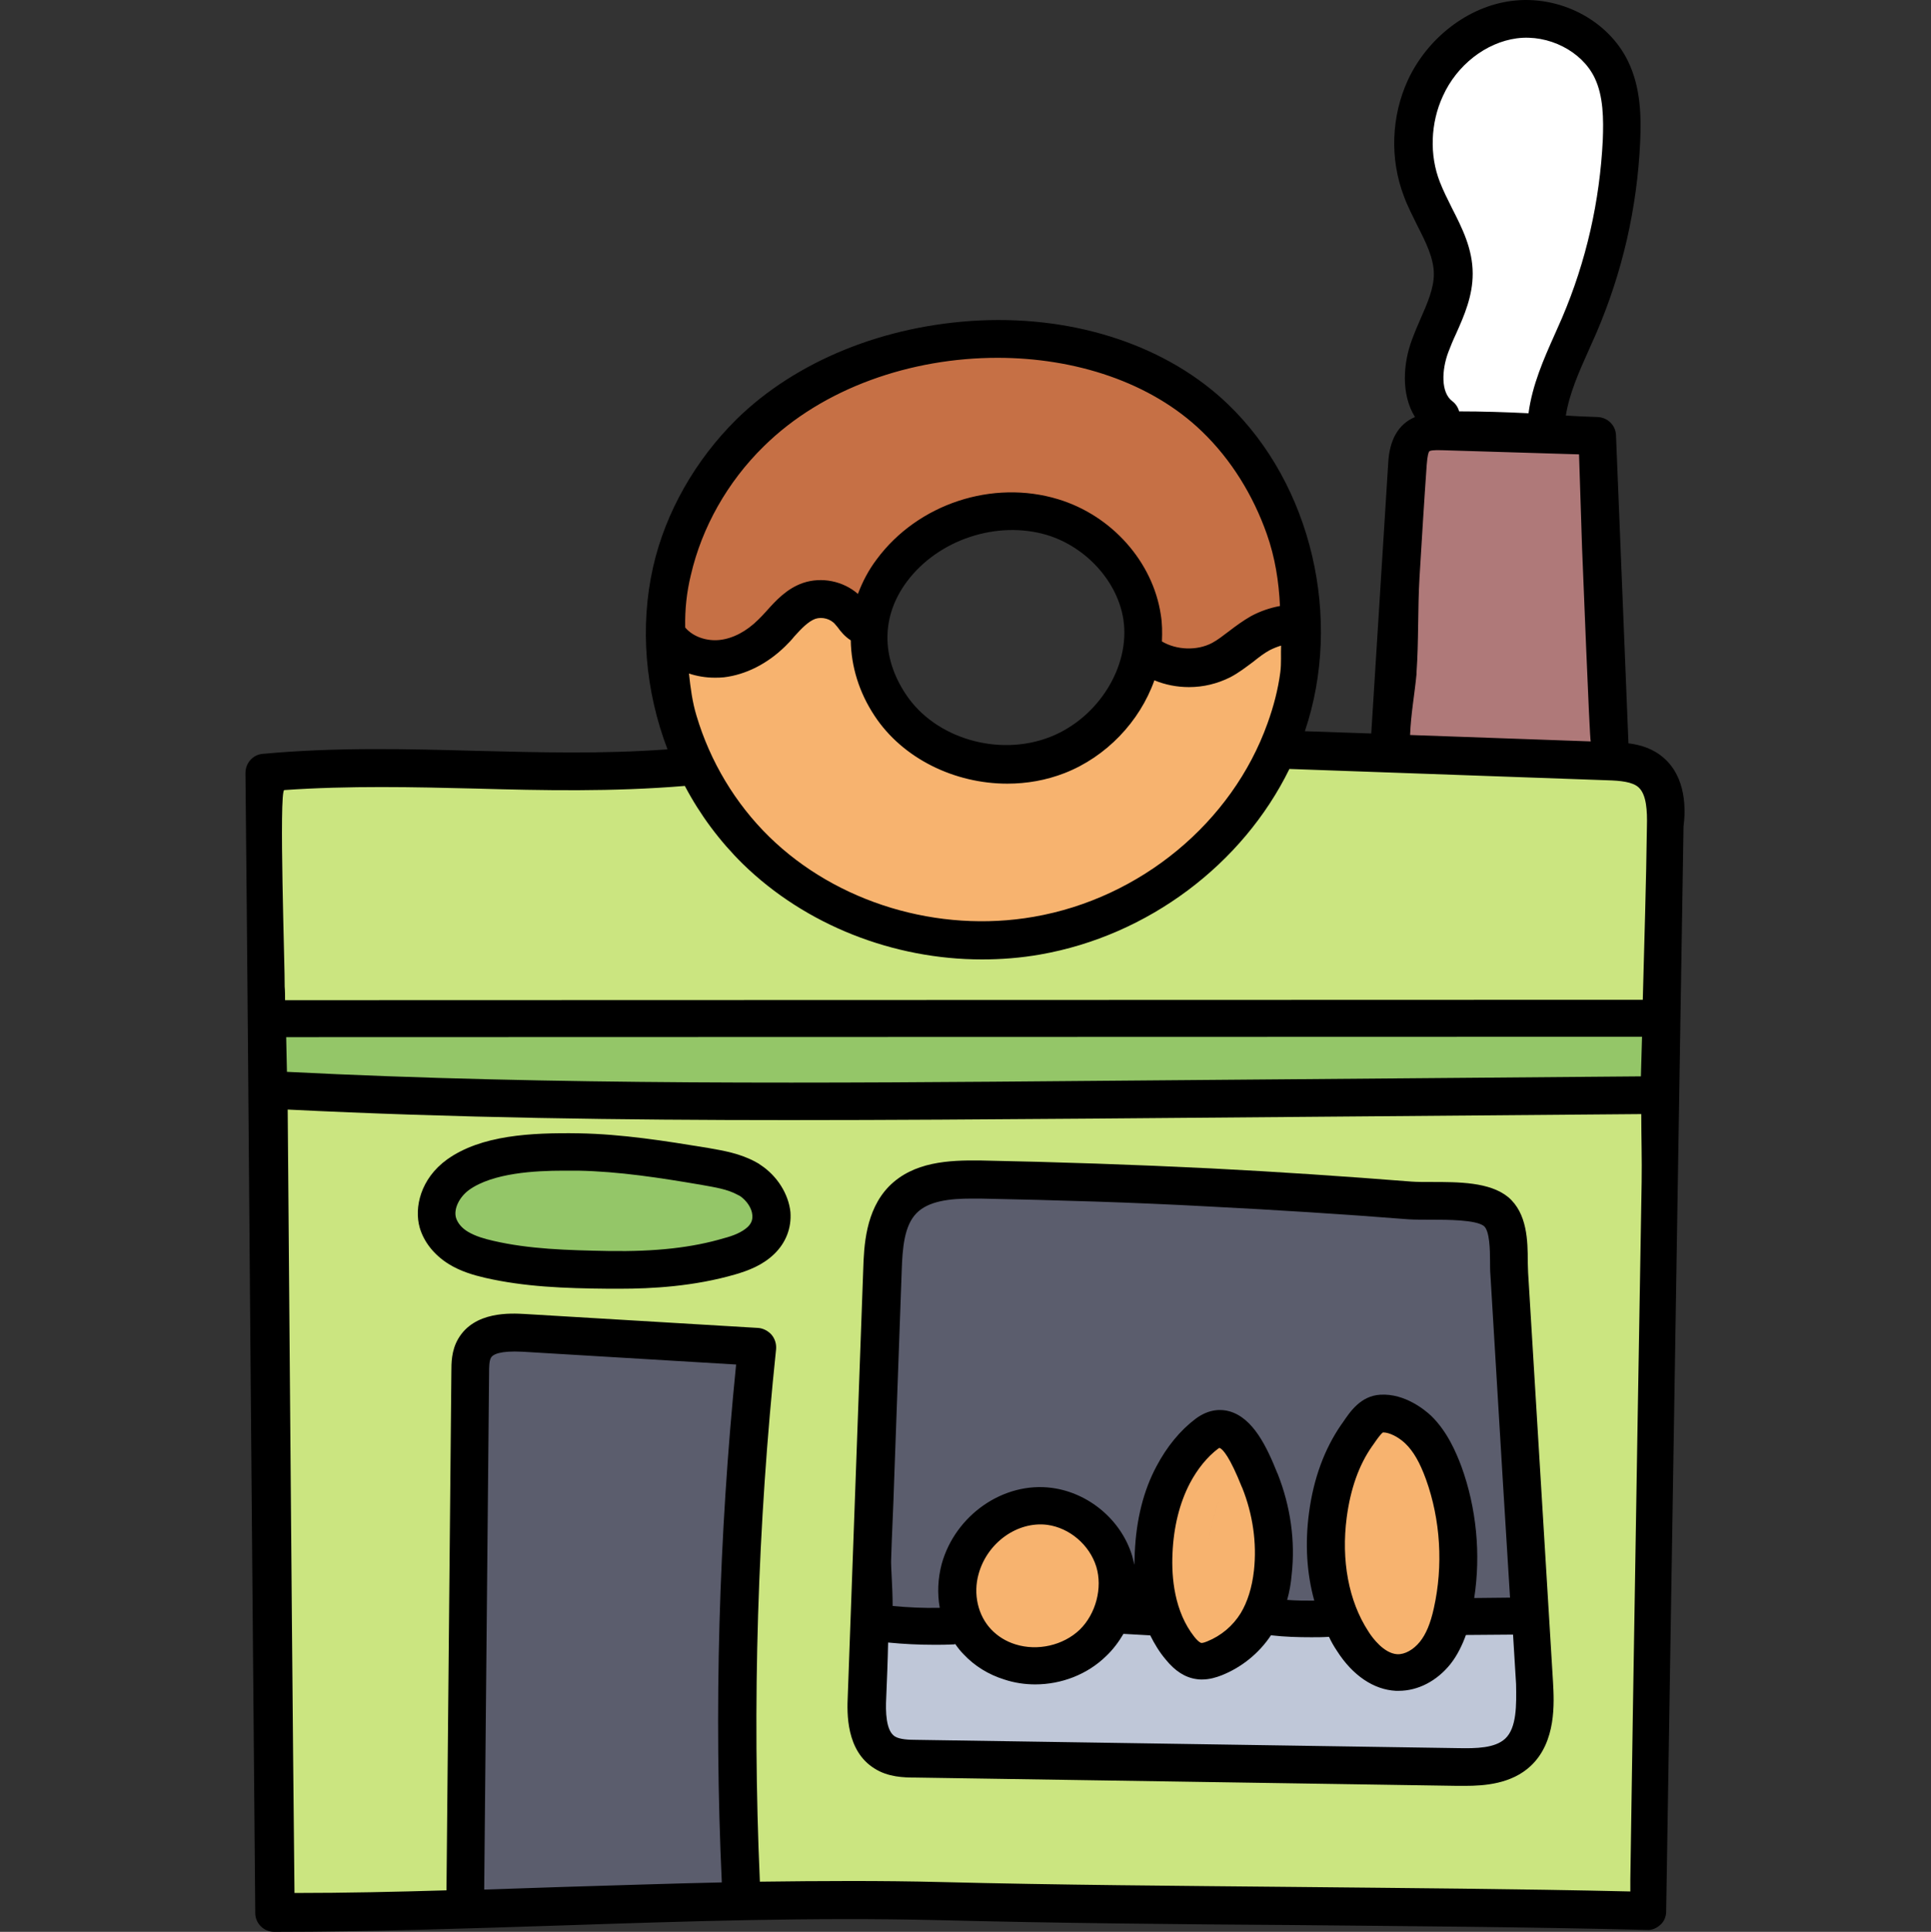 <!-- icon666.com - MILLIONS OF FREE VECTOR ICONS --><svg viewBox="-65 0 512 512.162" xmlns="http://www.w3.org/2000/svg"><rect x="-65" y="0" width="512" height="512.162" fill="#333333" stroke="none"/><path d="m358.781 173.461-1.102-27-.098-2.297-1.102-26.602-38.898-1.199c-.402 0-.801 0-1.102 0-2.098 0-3.598.199-4.5 1.098-1.098.902-1.5 2.5-1.699 5.801l-1.301 19.801-2.098 32.699-1.5 23.301 55.5 1.699zm0 0" fill="#af7979"></path><path d="m333.082 334.961v-.5c0-5.199-.301-9.598-2.699-11.598-2.102-1.699-6.203-2.402-14.602-2.402h-2.102c-1.898 0-3.598 0-4.898-.098-17.801-1.402-35.602-2.602-53-3.402-20-1-40.5-1.699-60.801-2.098-.801 0-1.5 0-2.301 0-6 0-12.699.598-16.797 4.801-4 4.098-4.5 10.5-4.801 17.297l-3.402 94 22.402-.699-.902-3.598c-.199-.602-.297-1.203-.398-1.703-1.801-11.297 5.301-19.699 13.102-23 2.898-1.297 5.898-1.898 8.898-1.898 6.301 0 12 2.898 16.102 8 3.699 4.699 5.297 11.301 4.098 17.398l-.598 3.5h11.398l-.898-3.699c-1.703-6.699-1.902-14.301-.5-20.5 2.699-12.098 11-22.5 22.199-27.801 3.898 8.102 7.898 16.5 9.801 25.602 1.699 8.102 1.297 15.898-1.203 22.398l-1.5 4 22.602.602-1.199-4c-4.199-13.699-3.402-28.5 2.301-41.801 2.297-5.301 4-7.598 6.398-8.301.5-.098 1-.199 1.398-.199 1.902 0 4.203 1 7.102 3 5.301 3.699 9.398 9.801 11.199 16.801 2.602 10.301.801 21.398-.598 30.301l-.602 3.398 16.301.5 4.301 1.5-5.602-92.699c-.199-1.102-.199-2.102-.199-3.102zm0 0" fill="#5b5d6d"></path><path d="m71.18 355.363c-2.898 0-7 .301-8.598 3.199-.801 1.5-.902 3.5-.902 5.301l-1.398 140.199 3.102-.102c7-.199 14-.398 20.898-.699 14.898-.5 28.398-.898 42.102-1.199l3.098-.102-.098-3.098c-2-45.5-.703-91.602 3.797-136.801l.301-3.102-59.801-3.598c-.898 0-1.699 0-2.5 0zm0 0" fill="#5b5d6d"></path><path d="m371.582 206.363c-2.402-2.199-6.199-2.5-10.199-2.602l-86.301-3.098-.902 1.699c-12.098 24.598-36.598 42.801-63.898 47.598-4.898.902-9.898 1.301-14.898 1.301-23.102 0-45.5-8.898-61.301-24.398-5.902-5.699-10.902-12.402-14.801-19.902l-.898-1.797-2 .199c-9.102.801-18.402 1.098-29.5 1.098-8.801 0-17.402-.199-25.703-.398h-.199c-8.301-.199-16.898-.398-25.598-.398-9.301 0-17.602.297-25.203.797l-2.797.203v2.797c.199 19.801.398 40 .598 60.402v3l366-1.902.801-52.098c.102-4.801-.102-9.699-3.199-12.5zm0 0" fill="#cbe580"></path><path d="m8.082 291.062c.199 18.398.301 36.898.5 55.199l.098 9.699c.402 44.902.801 97 1.301 146.102v3h3c11.801 0 24.602-.301 40.402-.699l2.898-.102 1.398-140.398c0-2.199.102-4.902 1.402-7.301 2-3.5 6-5.199 12-5.199 1.098 0 2.098.098 2.898.098l61.902 3.703c.598 0 1.098.297 1.398.699.398.398.5 1 .5 1.5-5 46.898-6.398 94.5-4.301 141.598l.102 2.902h2.898c8.602-.102 16.402-.199 23.801-.199 8.5 0 16.398.098 24 .297 31.602.801 63.301 1 94 1.301 29 .199 58.898.5 88.898 1.199l3 .102 3.5-216.398-365.598-.203zm154.898 158.801 4.102-113.199c.199-5.703.5-14.402 5.898-20 5.102-5.301 12.902-6 19.801-6h2.102.199c20.098.297 40.598 1 61 2.098 17.598.902 35.5 2.102 53.098 3.402 1.203.098 2.801.098 4.5.098h2c7 0 13.602.301 17.402 3.301 4.098 3.398 4.098 9.699 4.199 14.801 0 1 0 2.199.102 3.098l6.598 108.602c.301 5 .902 14.398-4.898 19.801-4.199 4-10.402 4.5-15.402 4.5-.699 0-1.398 0-2.098 0l-143.699-2.199c-2.801 0-6.301-.102-9.203-1.902-6.199-3.699-5.898-12.301-5.699-16.398zm-106.199-139.402c4.5-3.199 10.898-3.5 15.602-3.598 5.898-.199 11.797-.5 17.5-.902 8.199-.5 17.5-1 26.5-1 2 0 3.898 0 5.699.102 6.699.199 14.699 5 18.5 11.102 2.598 4.199 3 8.699 1.199 12.699-3.398 7.301-13.398 8.199-20.699 8.199h-48.5c-4.199 0-9.5 0-13.902-2.301-4.297-2.301-7.297-6.801-7.598-11.598-.402-5 1.801-9.902 5.699-12.703zm0 0" fill="#cbe580"></path><path d="m8.082 287.961 365.598.102.301-17.102-366 1.902zm0 0" fill="#94c668"></path><path d="m122.18 304.961c-1.797-.098-3.797-.098-5.797-.098-8.801 0-17.801.5-26.402 1-5.801.301-11.699.699-17.598.898-4.902.199-11 .402-15.5 3.602-3.902 2.801-6.203 7.699-5.801 12.598.398 4.801 3.398 9.301 7.598 11.602 4.402 2.301 9.602 2.301 13.902 2.301h48.5c7.301 0 17.301-.801 20.699-8.199 1.898-4.102 1.5-8.402-1.199-12.703-3.801-6-11.699-10.797-18.402-11zm0 0" fill="#94c668"></path><path d="m341.582 2.164c-.5 0-1 0-1.602 0-10.398.598-20.199 7.398-25.098 17.297-4.5 9.203-4.703 20.801-.402 30.902.699 1.598 1.402 3.199 2.199 4.801l.102.199c2.801 5.801 5.699 11.801 4 17.801-.898 3-2.602 5.297-4.5 7.898-1.199 1.602-2.602 3.398-3.602 5.301-2.297 4.5-2.297 9.898-.199 15.098 2.102 5.102 6.102 8.902 10.902 10.5l.699.402c4.301.098 8 .598 12.199 1.398 4.898 1 7.102-4.5 8.602-8.301 5.5-13.699 11.398-27.297 15.598-41.5 4.301-14.398 5.699-28.598 5.5-43.5-.199-10.898-14.801-18.297-24.398-18.297zm0 0" fill="#fff"></path><path d="m338.883 431.562-.301-4.398-4 1.898-13.199-.398-2.902-.703-.699 2.902c-.5 2-1.102 3.801-1.801 5.199-1.801 3.602-4.598 6-7.801 6.602-.598.098-1.199.199-1.797.199-2.703 0-5.602-1.199-7.902-3.301-2.699-2.5-4.398-5.898-5.5-8.5l-.801-1.801-20.199-.5-2.301-.898-1.398 2c-3.199 4.801-9.199 10.199-14.801 10.598-.199 0-.398 0-.598 0-2.5 0-4.703-1.098-6.402-3.297-1.5-1.902-2.801-4.102-3.898-6.602l-.801-1.801h-8.699l-2.602-1-1.199 2.5c-.301.602-.602 1.301-1 2-3.801 6.301-11.102 10.402-18.602 10.402-1.297 0-2.598-.102-3.797-.402-6-1.098-11.703-5.398-14.801-11.098l-1.5-2.801-2.699 1.699-19.203.602-.699 19.199c-.199 4.801.102 10.598 3.699 12.898 2 1.199 4.801 1.301 7.102 1.301l143.699 2.199h1.5c4.902 0 9.902-.398 13-3.398 4.102-3.801 4-10.602 3.602-16.602zm0 0" fill="#bfc7d8"></path><g fill="#f7b36f"><path d="m306.383 442.863c-2.703 0-5.602-1.199-7.902-3.301-2.199-2-3.898-4.699-5.598-8.801-6.203-14.699-6-32.398.297-47.301 1.902-4.398 3.703-7.5 6.402-8.297.398-.102.898-.203 1.398-.203 1.902 0 4.199 1 7.102 3 5.301 3.703 9.398 9.801 11.199 16.801 2.602 10.301.801 21.402-.801 31.102-.5 3.301-1.098 7-2.699 10.199-1.801 3.5-4.699 6-7.801 6.602-.398.098-1 .199-1.598.199zm1.898-28.402-7.301 2.102 7.301-2.102v-3zm-8.898-13.098 6.797-1.602s-6.797 1.602-6.797 1.602zm0 0"></path><path d="m195.383 247.262c-22 0-43.301-8.5-58.402-23.301-12.898-12.598-21.301-30.297-23.098-48.5l-.703-6.797 5.5 4.098c1 .699 2 1.301 3.102 1.699 1.301.5 2.602.703 4 .703 3.301 0 6.398-1.203 8.602-3.402 2-2 3.297-4.398 4.5-7.098.699-1.5 1.398-2.801 2.098-4 1.699-2.703 4.902-5.902 8.602-5.902.699 0 1.301.102 2 .301 2.398.898 4 3.102 5.5 5.199.301.5.598.902.898 1.301 1.102 1.5 2.402 2.699 3.699 3.398l1.602.902-.102 1.898c-.297 6.902 1.703 13.902 5.902 20.199 6.801 10.301 19.301 16.602 32.699 16.602 4.898 0 9.699-.898 14.102-2.602 10.898-4.297 19.699-14 22.797-25.199l.902-3.398 3.199 1.398c1.398.602 2.898.902 4.301.902h.301c4-.102 7.699-2.203 10.5-4.102.797-.5 1.5-1 2.199-1.5 2.5-1.699 4.801-3.301 7.598-4.398 1.902-.703 3.801-1.102 5.602-1.102.801 0 1.699.102 2.5.301l2.398.5v2.398c-.098 8.699-1.5 17-4.297 24.801-9.703 27.301-35 48.199-64.301 53.301-4.602 1-9.402 1.398-14.199 1.398zm0 0"></path><path d="m252.98 440.562c-2.5 0-4.699-1.102-6.398-3.301-6.902-8.801-8.301-23.098-6.199-32.699 2.398-10.801 9.598-20.602 19.199-26.301l2.801-1.699 1.398 3c3.199 6.699 6.699 14.602 8.398 22.699 2.102 10 .902 19.5-3.199 26.699-3.098 5.402-9.699 11.102-15.398 11.602-.199 0-.402 0-.602 0zm5.902-44.5c-3.102 8-4.5 16.699-4.203 25.199 0 0 0 0-.098 0h.098c-.297-8.5 1.102-17.199 4.203-25.199zm0 0"></path><path d="m209.68 442.762c-1.297 0-2.598-.098-3.797-.398-8.5-1.602-15.703-9.102-17-17.602-1.902-12 5.898-19.898 13-23 2.797-1.199 5.898-1.801 8.898-1.801 6.398 0 12.102 2.801 16.102 8 5.297 6.801 5.898 17.102 1.5 24.5-3.902 6.301-11.203 10.301-18.703 10.301zm-6.797-25.699 4.598 11.602zm12.898-5.199 3.699 11-3.699-11v-3zm0 0"></path></g><path d="m255.781 112.164c-13.398-12.902-33.898-20.301-56.301-20.301-24.699 0-48.699 9.098-64.098 24.301-10 9.797-17.102 22.5-20.102 35.598-.801 3.699-1.398 7.5-1.602 11.402v.5l.203.598c.5 4.5 3.699 8.602 8 10.102 1.297.5 2.598.699 4 .699 3.297 0 6.398-1.199 8.598-3.398 2.102-2 3.301-4.602 4.602-7.102l.098-.102c.602-1.297 1.301-2.598 2-3.797 1.703-2.703 4.902-5.902 8.602-5.902.699 0 1.398.102 2.102.402 2.5.797 3.898 3 5.5 5.297.297.402.598.902.898 1.301.301.402.602.801 1 1.199l3.699 4 1.402-5.297c1.098-4.102 2.898-7.902 5.598-11.5 7.699-10.301 20.199-16.5 33.301-16.5 3.898 0 7.801.598 11.5 1.699 13.102 4 23.199 15.301 25.102 28.199.398 2.5.398 5.102.098 7.699l-.199 1.699 1.301 1c1.699 1.301 3.898 2 6.199 2h.398c4-.098 7.703-2.297 10.5-4.098.703-.5 1.5-1 2.203-1.5 2.398-1.602 4.797-3.301 7.5-4.402 1.898-.797 3.797-1.098 5.598-1.098.402 0 .902 0 1.301.098l3.602.402-.301-3.602c-1.402-19.301-9.5-37.301-22.301-49.598zm0 0" fill="#c67045"></path><path d="m376.281 201.062c-2.898-2.602-6.301-3.602-9.5-4l-3.301-81.699c-.098-2.602-2.199-4.699-4.898-4.801-2.801-.102-5.602-.199-8.402-.398.902-5.703 3.402-11.402 6.102-17.402.699-1.5 1.301-3 2-4.5 6.898-16.098 10.801-33.098 11.602-50.598.297-6.703.199-14.402-3.203-21.402-5.297-11-18.297-17.699-31-16-11.5 1.5-22.199 9.801-27.398 21-4.398 9.602-4.801 20.801-1.102 30.602 1 2.801 2.402 5.398 3.602 7.898 2.301 4.5 4.398 8.699 4.398 12.902 0 3.797-1.699 7.699-3.5 11.797-.797 1.801-1.598 3.703-2.297 5.602-2.301 6.102-3 14.398.797 20.5-4.5 1.898-6.797 6.199-7.098 12.199l-4.5 71.699-17.602-.598c10.102-29.902 1.801-65.402-20.398-86.699-15.902-15.301-39.902-23.402-65.801-22.203-25.199 1.203-48.699 10.703-64.5 26.203-10.898 10.797-18.801 24.598-22.102 39.098-3.598 15.902-2.098 32.902 3.801 48.402-17.398 1.297-34.398.797-50.898.398-18.102-.5-36.902-1-56.402.801-2.598.199-4.598 2.398-4.598 5.098.5 49 .898 100.902 1.301 151.102.398 50.199.898 102.199 1.297 151.102 0 2.797 2.301 5 5 5h.301c25.402 0 51.301-.902 76.199-1.703 32.703-1.098 66.602-2.199 99.5-1.398 31.602.801 63.402 1.102 94.102 1.301 30.699.301 62.398.5 93.898 1.301 1.402.098 2.602-.5 3.602-1.402 1-.898 1.5-2.199 1.5-3.5l4.602-287.598c.598-4.602.699-12.902-5.102-18.102zm-365.398 73.898 359.5-.098c-.102 3.5-.203 7-.301 10.5l-145.801 1.199c-69.898.602-142.199 1.199-213.199-2.398-.102-3-.102-6.102-.199-9.203zm306.699-249.5c3.699-8.199 11.398-14.199 19.598-15.297 8.402-1.102 17.203 3.398 20.602 10.398 2.398 4.898 2.398 11.102 2.199 16.5-.801 16.301-4.398 32.199-10.801 47.199-.598 1.402-1.297 2.902-1.898 4.301-3 6.699-6 13.5-7 21-6.102-.301-12.301-.5-18.398-.5-.301-1.102-.902-2-1.801-2.699-3.102-2.301-2.801-8.301-1.102-12.902.602-1.598 1.301-3.297 2.102-5 2.199-4.898 4.398-10 4.398-15.898 0-6.602-2.801-12.102-5.5-17.398-1.199-2.402-2.301-4.602-3.199-6.902-2.801-7.098-2.5-15.699.801-22.801zm-7 153.301c0-.098 0-.301 0-.398.598-8.402.301-16.902.801-25.301.598-9.898 1.199-19.801 1.898-29.699.199-2.699.5-3.5.699-3.699.199-.203 1-.402 3.602-.301 0 0 36.098 1.098 36.098 1.098.301 8.203.5 16.402.801 24.703.102 1.898 2 51.297 2.301 51.398l-47.898-1.699c.199-5.5 1.199-10.801 1.699-16.102zm-36.102-.598c-.598 4.598-1.801 9.199-3.398 13.598-9.402 26.301-33.699 46.402-62 51.301-25.301 4.398-52.199-3.699-70.102-21.199-9-8.801-15.699-20-19.301-32.102-1.098-3.598-1.598-7.398-2-11.199 2.102.699 4.402 1.102 6.801 1.102.801 0 1.602 0 2.5-.102 5.801-.699 11.5-3.602 16.199-8.199.902-.902 1.703-1.699 2.402-2.602 1.898-2.098 3.699-4 5.598-4.699 1.801-.602 4.102 0 5.301 1.5.199.199.402.5.602.699.699 1 1.898 2.5 3.5 3.5.098 6.902 2.199 13.801 6.301 20 7.5 11.402 21.297 18 35.199 18 5.199 0 10.301-.898 15.199-2.801 11-4.297 19.898-13.598 23.801-24.598 2.898 1.199 6 1.801 9.199 1.801 3.801 0 7.5-.902 10.898-2.602 2.301-1.199 4.203-2.699 6.102-4.102 1.5-1.199 2.898-2.297 4.398-3.098 1-.5 2-.902 3-1.199-.098 2.199.102 4.598-.199 7zm-99-24c8.301-11.102 23.902-16.301 37.199-12.301 10.402 3.199 18.703 12.398 20.203 22.5 1.797 12.398-6.703 26-19.402 31-13.699 5.398-30.598.398-38.301-11.301-6.598-9.898-6.5-20.801.301-29.898zm-57.301-1.703c2.902-12.598 9.703-24.699 19.301-34.098 15.801-15.602 39.199-23.5 62-23.5 20.5 0 40.602 6.398 54.199 19.5 7.801 7.5 13.602 17 17.203 27.199 2.199 6.199 3.199 12.602 3.5 19.102-2.703.5-5.301 1.398-7.703 2.699-2.098 1.199-4 2.598-5.699 3.898-1.598 1.199-3.098 2.402-4.598 3.199-4 2.102-9.402 1.902-13.301-.398.098-2.398.098-4.699-.301-7.102-2.102-14-13-26.297-27.199-30.598-17.402-5.301-37.199 1.199-48.102 15.898-2.199 2.902-3.801 6-5 9.199-3.898-3.398-9.598-4.598-14.598-2.898-4.301 1.5-7.203 4.699-9.703 7.5-.699.801-1.398 1.5-2.098 2.199-3.102 3.102-6.699 5-10.199 5.402-3.602.398-7.203-.902-9.203-3.301-.098-4.801.402-9.402 1.5-13.902zm-107.797 57c17.398-1.199 34.297-.797 50.598-.398 17.902.5 36.301.898 55.602-.699 4 7.598 9.199 14.598 15.398 20.699 16.602 16.199 39.902 25.301 63.402 25.301 5.098 0 10.297-.402 15.398-1.301 28.602-5 53.699-23.898 66.102-49.199l84.297 3c3.402.098 6.703.398 8.301 1.898 2.102 1.902 2.301 6.301 2.199 10.199-.199 15.402-.699 30.703-1.098 46.102l-360 .102c0-1.203 0-2.402-.102-3.602.102-3.801-1.598-52-.098-52.102zm116 289.602c-14.102.301-28.203.801-42.102 1.199-6.898.199-13.898.5-20.898.699l1.297-137c0-1.398 0-3.098.5-4 .5-.898 2.402-1.898 8.301-1.598l56.699 3.398c-4.598 45.602-5.898 91.699-3.797 137.301zm243.898-185.699c-.398 21.801-.699 43.598-1.102 65.398-.398 24.5-.797 49.102-1.199 73.602-.199 15.301-.5 30.699-.699 46v3.098c-29.898-.699-59.898-.898-89-1.199-30.699-.301-62.398-.5-93.898-1.301-15.902-.398-31.902-.297-47.902-.098-2.098-47-.598-94.5 4.301-141.199.102-1.402-.301-2.703-1.199-3.801-.902-1-2.199-1.699-3.5-1.801l-61.902-3.699c-3.699-.199-13.398-.801-17.699 6.598-1.801 3.102-1.801 6.402-1.801 8.801l-1.297 137.402c-13.402.398-26.902.699-40.301.699-.5-47.5-.902-97.602-1.301-146.102 0-4.199-.102-8.5-.102-12.699-.098-16.301-.297-32.602-.398-48.898 44.102 2.199 88.699 2.797 132.801 2.797 27 0 53.898-.199 80.398-.398l145.699-1.199c0 6 .203 12 .102 18zm0 0"></path><path d="m340.18 337.461c0-.797-.098-1.898-.098-3 0-5.398-.102-12.797-5.199-17.098-4.902-4-13.102-4-20.402-4-2 0-3.801 0-5.199-.102-17.699-1.398-35.5-2.598-53.199-3.5-20.199-1-40.801-1.699-61.102-2.098-8.398-.102-17.801.297-24.301 6.898-6.199 6.398-6.598 15.801-6.797 22l-4.102 113.199c-.199 4.301-.5 14.402 7.102 19.102 3.598 2.301 7.797 2.398 10.797 2.398l143.703 2.199h2.098c5.102 0 12.301-.5 17.402-5.297 6.797-6.402 6.199-16.703 5.898-22.203zm-168.898 76c.199-7 .602-14 .801-21 .699-18.5 1.301-37 2-55.5.199-6.199.699-12 3.898-15.297 3.199-3.301 8.902-3.902 14.699-3.902h2.203c20.199.402 40.598 1 60.699 2.102 17.5.898 35.301 2 52.898 3.398 1.699.102 3.801.102 6 .102 4.199 0 11.902 0 14 1.699 1.5 1.301 1.602 6.301 1.602 9.398 0 1.203 0 2.402.098 3.5 1.102 18.301 2.203 36.5 3.301 54.801.602 10.301 1.301 20.5 1.902 30.801l-9.5.102c1.797-11.602.598-23.902-3.402-34.902-1.398-3.699-3.699-9.199-8-13.398-1.5-1.402-6.898-6-13.5-5.602-5.199.301-8 4.5-9.898 7.301l-.5.699c-4.402 6.402-7.301 14.199-8.5 23.301-1.102 8.199-.602 16.102 1.398 23.301-2.398 0-4.801 0-7.199-.199.602-2.102 1-4.301 1.199-6.703 1-8.898-.301-18.098-3.699-26.699l-.102-.199c-2.797-7-6.398-14.602-12.699-16.398-2.098-.602-5.398-.703-9 2-4.098 3.098-7.598 7.398-10.301 12.5-3.5 6.5-5.398 14.199-5.797 22.898 0 1-.102 2.102-.102 3.301-.199-.801-.398-1.602-.602-2.402-2.898-9.5-11.5-16.699-21.297-18-12.801-1.699-25.602 7.203-29.203 20.203-1 3.797-1.199 7.797-.5 11.598-4.199.102-8.398-.098-12.5-.5 0-5-.5-10.598-.398-12.301zm120.801-11.199c1-7.5 3.199-13.801 6.699-18.801l.5-.699c.602-.898 1.801-2.598 2.398-3h.102c1.602 0 4 1.199 5.801 2.902 2.199 2.098 3.898 5.098 5.5 9.5 3.898 10.797 4.598 23 2.098 34.199-.898 4.098-2.098 6.898-3.699 8.898-1.699 2.102-4 3.402-6 3.301-3.5-.199-6.598-4.301-7.699-6.102-5.199-8-7.199-18.797-5.699-30.199zm-46.199 9.602c.297-7.102 1.898-13.402 4.598-18.602 2-3.801 4.602-7 7.5-9.199.199-.102.301-.199.402-.199.898.398 2.699 2.398 5.898 10.398l.102.199c2.797 7 3.898 14.602 3.098 21.902-.5 4.5-1.699 8.301-3.5 11.301-2.098 3.398-5.199 6-8.898 7.5-1.199.5-1.5.398-1.602.398 0 0-.598-.102-1.801-1.602-5.297-6.699-6.098-15.699-5.797-22.098zm-24.602 20.199c-4.398 4.199-11.199 5.699-17 3.898-2.602-.797-4.801-2.199-6.5-4-3.5-3.699-4.801-9.398-3.301-14.699 2.301-8.301 10.301-14 18.199-13 5.902.801 11.203 5.301 13 11.102 1.703 5.598-.098 12.5-4.398 16.699zm112.801 28.898c-2.699 2.5-7.602 2.602-12.5 2.5l-143.699-2.199c-1.902 0-4.301-.098-5.602-.898-2.398-1.5-2.5-6.602-2.301-10.301.199-4.898.402-9.699.5-14.602 4.102.402 8.102.602 12.199.602 1.703 0 3.402 0 5.203-.102.098 0 .199 0 .398-.098.699 1 1.398 1.898 2.199 2.699 2.902 3.102 6.602 5.398 10.801 6.699 2.699.902 5.5 1.301 8.199 1.301 6.902 0 13.801-2.602 18.801-7.5 1.801-1.699 3.301-3.699 4.602-5.898l7.098.398c1.102 2.199 2.402 4.398 4.102 6.398 2.5 3.102 5.199 4.801 8.199 5.203.5.098 1 .098 1.398.098 2.102 0 3.902-.598 5.203-1.098 5.297-2.102 9.898-5.801 13.098-10.602h.199c3.5.398 7 .5 10.5.5 1.5 0 3 0 4.5-.102h.203c.598 1.301 1.297 2.5 2.098 3.703 4.199 6.598 9.801 10.297 15.602 10.598h.801c5.098 0 10.098-2.598 13.699-7.098 1.898-2.402 3.199-5.203 4.098-7.703l12.5-.098c.301 4.398.5 8.699.801 13.098.102 5.602.199 11.602-2.898 14.5zm0 0"></path><path d="m136.68 308.863c-.398-.301-.898-.602-1.297-.801-4.203-2.301-8.602-3-12.5-3.699-11.602-1.902-22.902-3.699-34.402-3.902-12.801-.199-25.898.5-34.898 6.902-7.102 5.098-8.801 12.801-7.301 18.098 1.102 3.801 3.801 7.203 7.602 9.602 3.199 2 6.699 3 9.699 3.699 10.5 2.402 21 2.801 32.801 2.902h3c8.398 0 19.598-.602 30.598-3.801 3.402-1 7.199-2.402 10.301-5.402s4.602-6.898 4.301-11.098c-.5-4.801-3.5-9.602-7.902-12.5zm-3.398 16.398c-1.602 1.5-4 2.402-6.301 3-8.398 2.5-18.098 3.602-30.598 3.402-11.102-.203-21.102-.5-30.602-2.703-2.199-.5-4.699-1.199-6.699-2.398-1.699-1-2.801-2.398-3.199-3.801-.602-2.301.898-5.398 3.5-7.301 6.297-4.5 17.5-5.098 25-5.098h3.898c10.801.199 21.801 1.898 32.898 3.801 3.301.598 6.703 1.098 9.402 2.598.199.102.398.199.598.301 1.801 1.199 3.203 3.301 3.301 5.102.102 1.297-.301 2.199-1.199 3.098zm0 0"></path></svg>